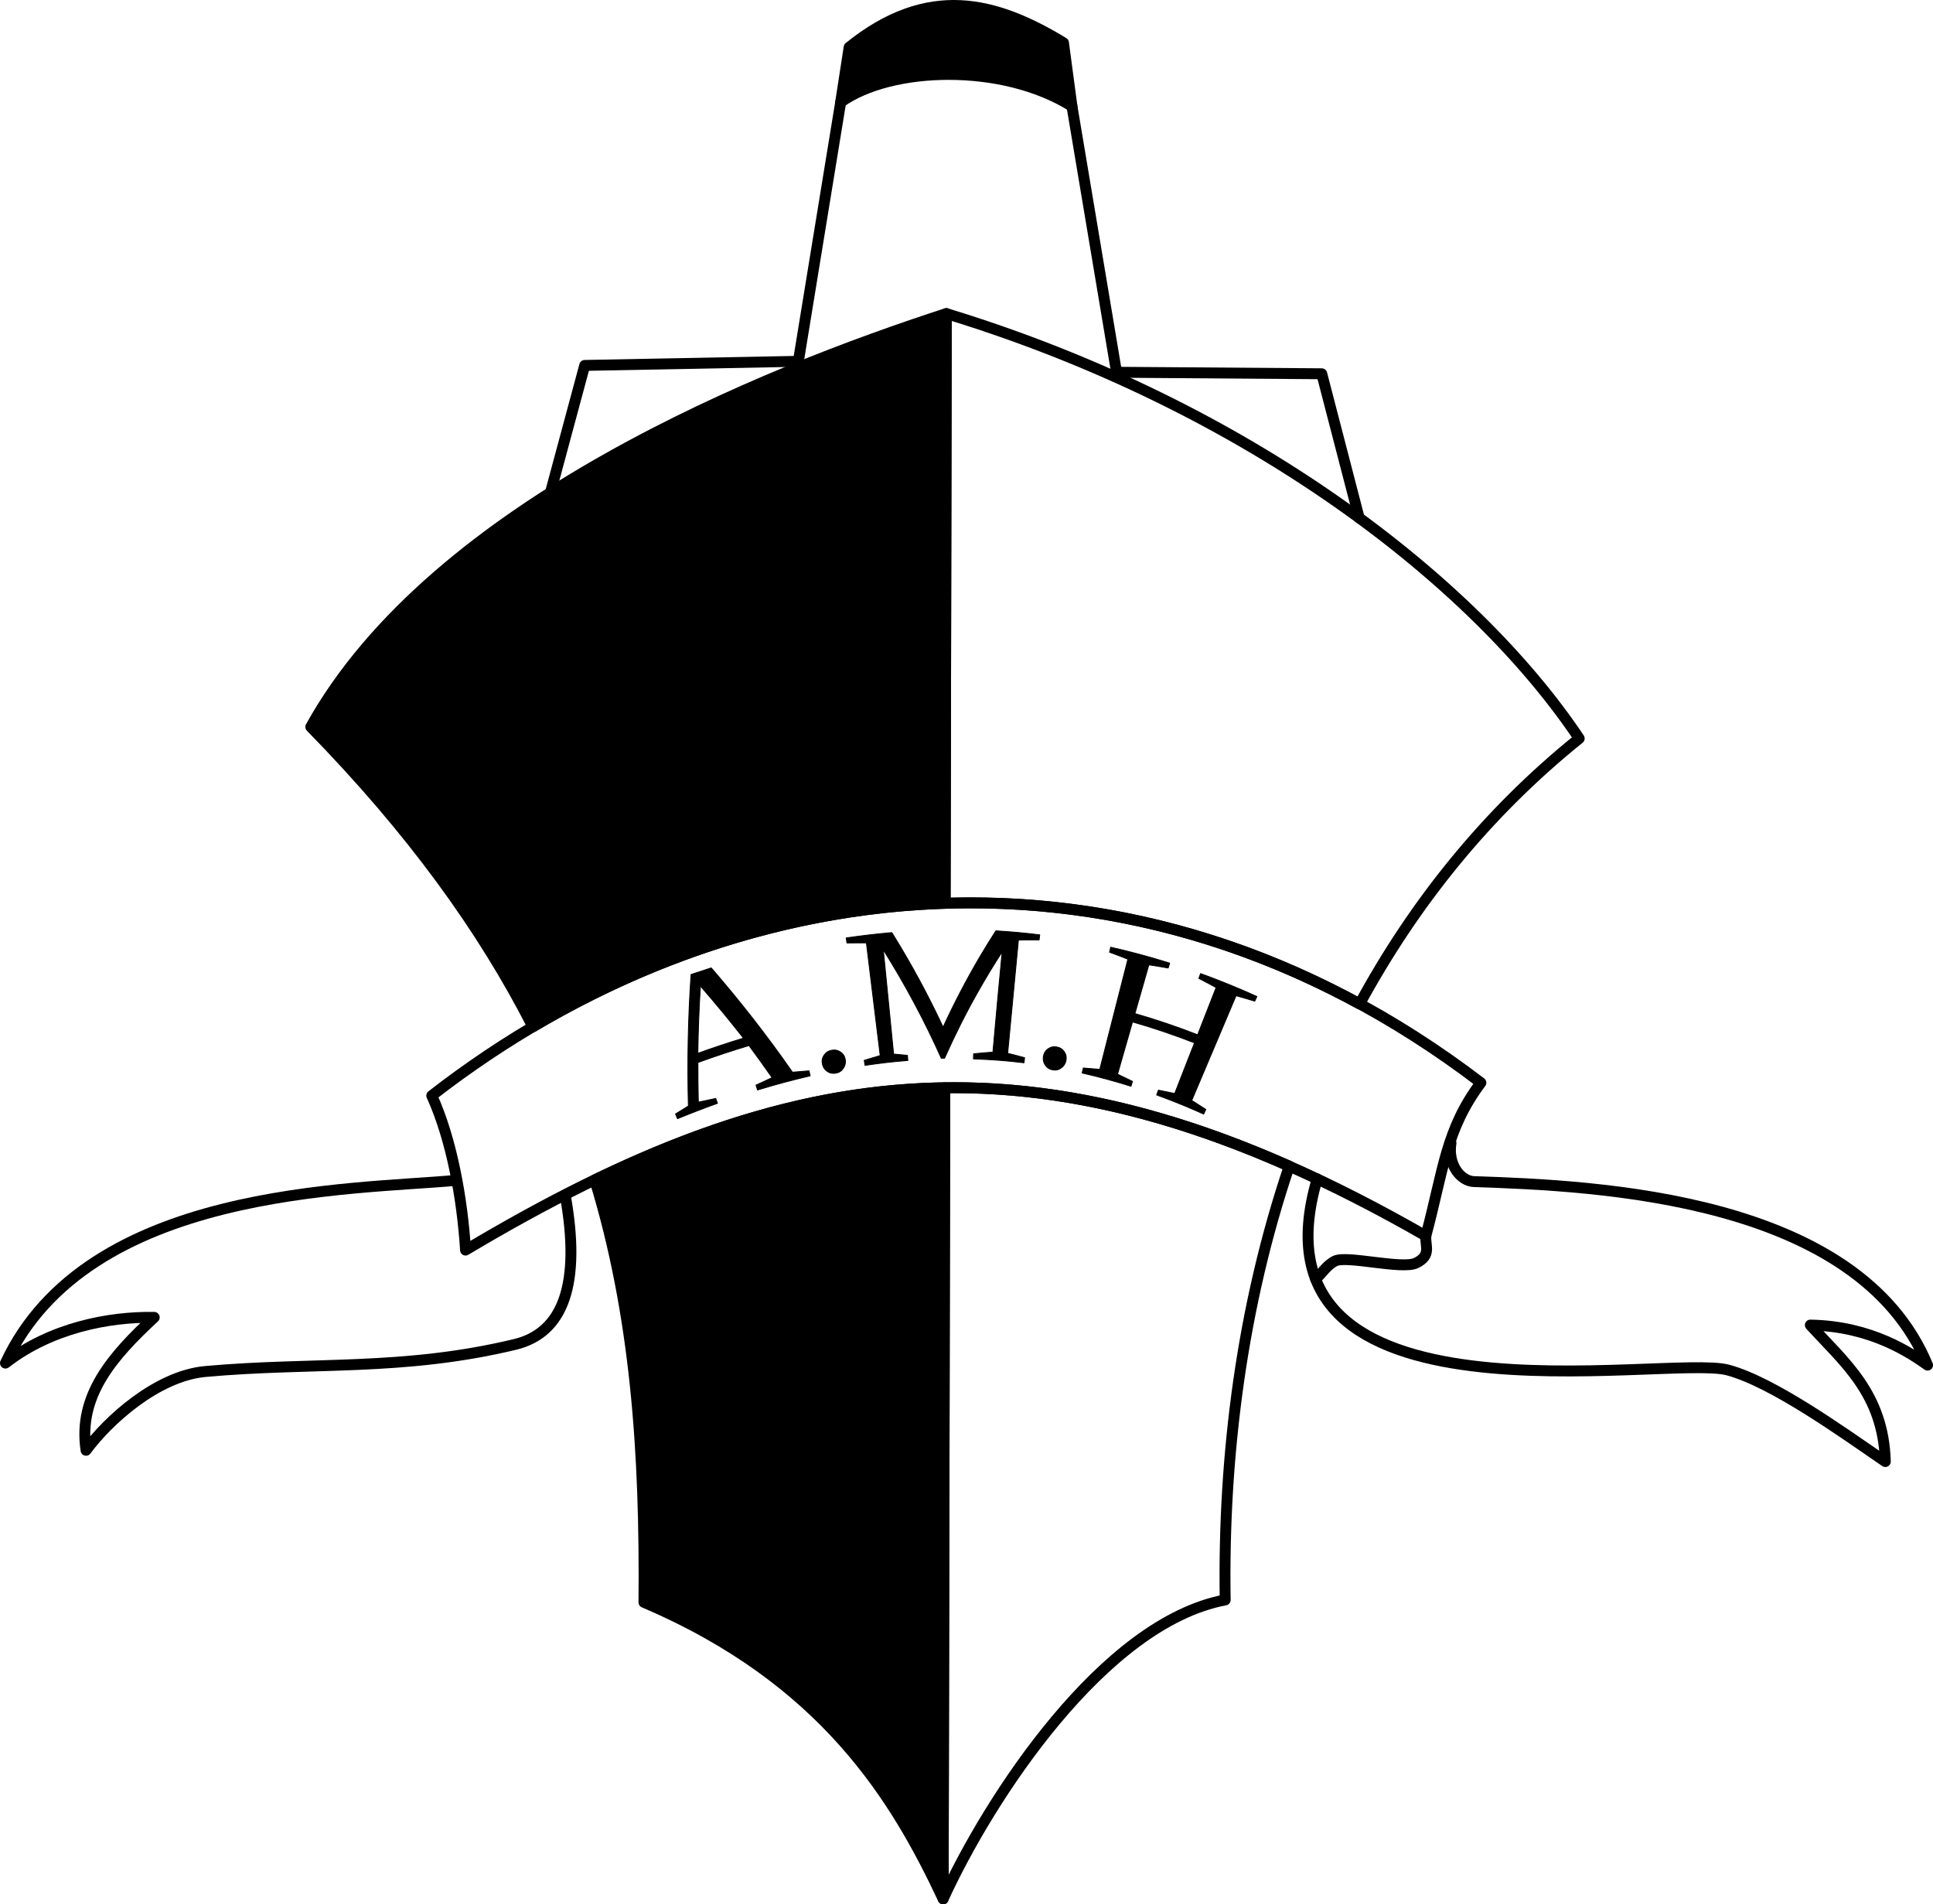 <?xml version="1.0" encoding="UTF-8"?>
<svg width="221.54mm" height="218.21mm" version="1.1" viewBox="0 0 221.54 218.21" xml:space="preserve" xmlns="http://www.w3.org/2000/svg"><g transform="translate(-.774 -29.079)" stroke="#000" stroke-linejoin="round" stroke-width="1.25"><path d="m109.23 65.011c-20.491 6.648-58.662 21.773-72.836 47.359 11.556 11.813 19.723 23.124 25.452 34.365 14.443-8.554 30.602-13.615 47.249-14.148zm-0.176 88.715c-13.492 0.184-26.431 3.936-40.114 10.558 4.727 15.476 5.793 31.239 5.638 48.4 20.751 8.845 28.904 22.507 34.291 33.98z" stroke-linecap="round"/><path d="m109.23 65.011-0.134 67.575c15.745-0.504 31.926 3.044 47.507 11.529 6.213-11.437 14.489-21.832 25.163-30.417-12.006-17.95-37.875-38.102-72.536-48.687zm0.781 88.704c-0.32 3.5e-4 -0.638 7e-3 -0.957 0.011l-0.185 92.937c5.27-11.527 18.357-31.62 32.324-34.253-0.276-16.532 1.929-33.664 7.342-49.705-13.926-6.168-26.458-9.004-38.523-8.991z" fill="none"/></g><g transform="translate(-.774 -29.079)" stroke="#000" stroke-linejoin="round"><path d="m164.19 170.7c-43.691-25.066-72.826-20.578-110.06 1.62-0.375-5.93-1.6-12.711-3.872-17.695 33.601-26.102 80.131-32.077 120.24-1.477-4.053 5.419-4.264 9.916-6.308 17.552z" fill="none" stroke="#000" stroke-width="1.25"/><path d="m65.544 165.97c1.851 10.234-0.196 15.834-5.768 17.168-12.858 3.079-23.091 1.984-35.45 3.094-5.61 0.504-11.212 5.669-13.69 9.03-0.955-6.294 3.069-10.815 7.815-15.23-5.259-0.093-11.921 1.238-17.052 5.238 9.409-20.205 39.722-19.831 51.739-20.946" fill="none" stroke="#000" stroke-width="1.25"/><path d="m167.07 160.06c-0.401 2.526 1.141 4.366 2.65 4.416 14.273 0.471 43.998 1.822 51.972 21.026-1.841-1.298-6.395-4.476-13.437-4.586 3.892 4.263 8.381 7.861 8.595 15.637-4.802-3.282-12.833-9.093-18.05-10.491-6.955-1.865-55.82 7.862-47.064-21.894" fill="none" stroke="#000" stroke-linecap="round" stroke-width="1.25"/><path d="m164.19 170.7c-0.09 1.19 0.666 2.228-1.118 3.103-1.573 0.772-7.907-0.884-9.261-0.241-0.943 0.448-1.516 1.407-2.256 2.086" fill="none" stroke="#000" stroke-linecap="round" stroke-width="1.25"/><g class="UnoptimicedTransforms" stroke-linecap="round" stroke-width=".1" aria-label="A.M.H"><path d="m82.806 154.95 0.198 0.551c-1.538 0.552-3.067 1.14-4.583 1.762l-0.224-0.54c0.487-0.307 0.978-0.611 1.471-0.912-0.129-4.975-0.037-10.006 0.306-15.068 0.767-0.26 1.539-0.512 2.313-0.756 3.342 3.859 6.458 7.848 9.309 11.952 0.635-0.059 1.268-0.111 1.9-0.155l0.131 0.57c-2.02 0.468-4.033 1.012-6.033 1.622l-0.171-0.56c0.61-0.29 1.223-0.574 1.84-0.851-0.861-1.237-1.744-2.464-2.647-3.681-1.968 0.588-3.921 1.238-5.854 1.944-5e-3 1.518 0.011 3.032 0.047 4.542 0.665-0.147 1.331-0.287 1.996-0.42zm-1.759-12.889c-0.161 2.58-0.257 5.152-0.292 7.713 1.727-0.625 3.471-1.205 5.228-1.737-1.586-2.024-3.232-4.017-4.936-5.976z"/><path d="m97.651 150.49c0.062 0.354-0.011 0.684-0.214 0.99-0.197 0.305-0.478 0.492-0.848 0.564-0.37 0.072-0.705 5e-3 -1.008-0.202-0.296-0.209-0.482-0.489-0.556-0.841-0.077-0.367-0.015-0.703 0.19-1.008 0.204-0.305 0.496-0.495 0.871-0.567 0.375-0.073 0.716-5e-3 1.018 0.201 0.302 0.206 0.484 0.495 0.548 0.864z"/><path d="m109.03 150.33c-0.125 2e-3 -0.25 5e-3 -0.376 7e-3 -1.887-4.237-4.115-8.387-6.645-12.432 0.392 3.984 0.785 7.969 1.181 11.953 0.531 0.044 1.06 0.095 1.586 0.151l0.046 0.581c-1.637 0.131-3.276 0.322-4.912 0.566l-0.085-0.577c0.606-0.191 1.215-0.374 1.827-0.549l-1.581-12.91c-0.743-6e-3 -1.486-3e-3 -2.23 9e-3l-0.085-0.577c1.734-0.253 3.478-0.457 5.231-0.61 2.197 3.538 4.164 7.155 5.874 10.84 1.242-2.699 2.629-5.368 4.173-7.998 0.602-1.023 1.228-2.038 1.877-3.045 1.683 0.101 3.359 0.255 5.026 0.46l-0.071 0.579c-0.791-6e-3 -1.582-8e-5 -2.371 0.018-0.412 4.325-0.823 8.651-1.232 12.976 0.65 0.159 1.298 0.329 1.941 0.508l-0.071 0.579c-1.835-0.226-3.675-0.371-5.514-0.433-0.092-4e-3 -0.185-7e-3 -0.277-0.011l0.018-0.584c0.094-9e-3 0.187-0.018 0.281-0.027 0.641-0.065 1.285-0.12 1.931-0.165 0.337-3.831 0.69-7.66 1.057-11.488-0.962 1.482-1.873 2.982-2.732 4.5-1.43 2.526-2.715 5.088-3.865 7.678z"/><path d="m122.95 150.6c-0.069 0.353-0.253 0.635-0.549 0.848-0.289 0.214-0.613 0.288-0.978 0.224-0.365-0.064-0.648-0.245-0.853-0.546-0.198-0.3-0.272-0.627-0.217-0.982 0.058-0.37 0.232-0.663 0.527-0.876 0.295-0.213 0.631-0.287 1.003-0.222 0.372 0.065 0.663 0.25 0.868 0.551 0.206 0.301 0.27 0.636 0.199 1.003z"/><path d="m124.8 152.03 0.129-0.57c0.629 0.042 1.259 0.092 1.891 0.151l3.219-12.625c-0.694-0.275-1.394-0.541-2.098-0.799l0.129-0.57c2.281 0.516 4.538 1.126 6.763 1.825l-0.175 0.558c-0.737-0.131-1.474-0.253-2.212-0.364l-1.601 5.586c2.433 0.697 4.833 1.51 7.19 2.431l2.115-5.414c-0.653-0.358-1.311-0.708-1.976-1.05l0.199-0.55c2.186 0.791 4.338 1.669 6.449 2.627l-0.241 0.532c-0.713-0.218-1.427-0.428-2.143-0.627l-5.079 12.005c0.542 0.336 1.079 0.679 1.61 1.028l-0.241 0.532c-1.77-0.798-3.569-1.529-5.391-2.189l0.199-0.55c0.623 0.12 1.246 0.248 1.869 0.385l2.268-5.804c-2.329-0.91-4.699-1.713-7.102-2.402l-1.716 5.989c0.576 0.269 1.147 0.544 1.713 0.827l-0.175 0.558c-1.847-0.583-3.714-1.091-5.594-1.519z"/></g></g><g transform="translate(-.774 -29.079)" stroke="#000" stroke-linecap="round" stroke-linejoin="round" stroke-width="1.25"><path d="m123.63 41.251 5.11 30.484 23.52 0.172 4.286 16.514" fill="none"/><path d="m63.859 85.525 3.927-14.575 24.488-0.469 4.849-29.688" fill="none"/><path d="m123.63 41.251-0.972-7.276c-7.748-4.699-15.476-6.813-24.566 0.523l-0.972 6.296c5.777-4.134 18.549-4.52 26.51 0.457z"/></g></svg>


